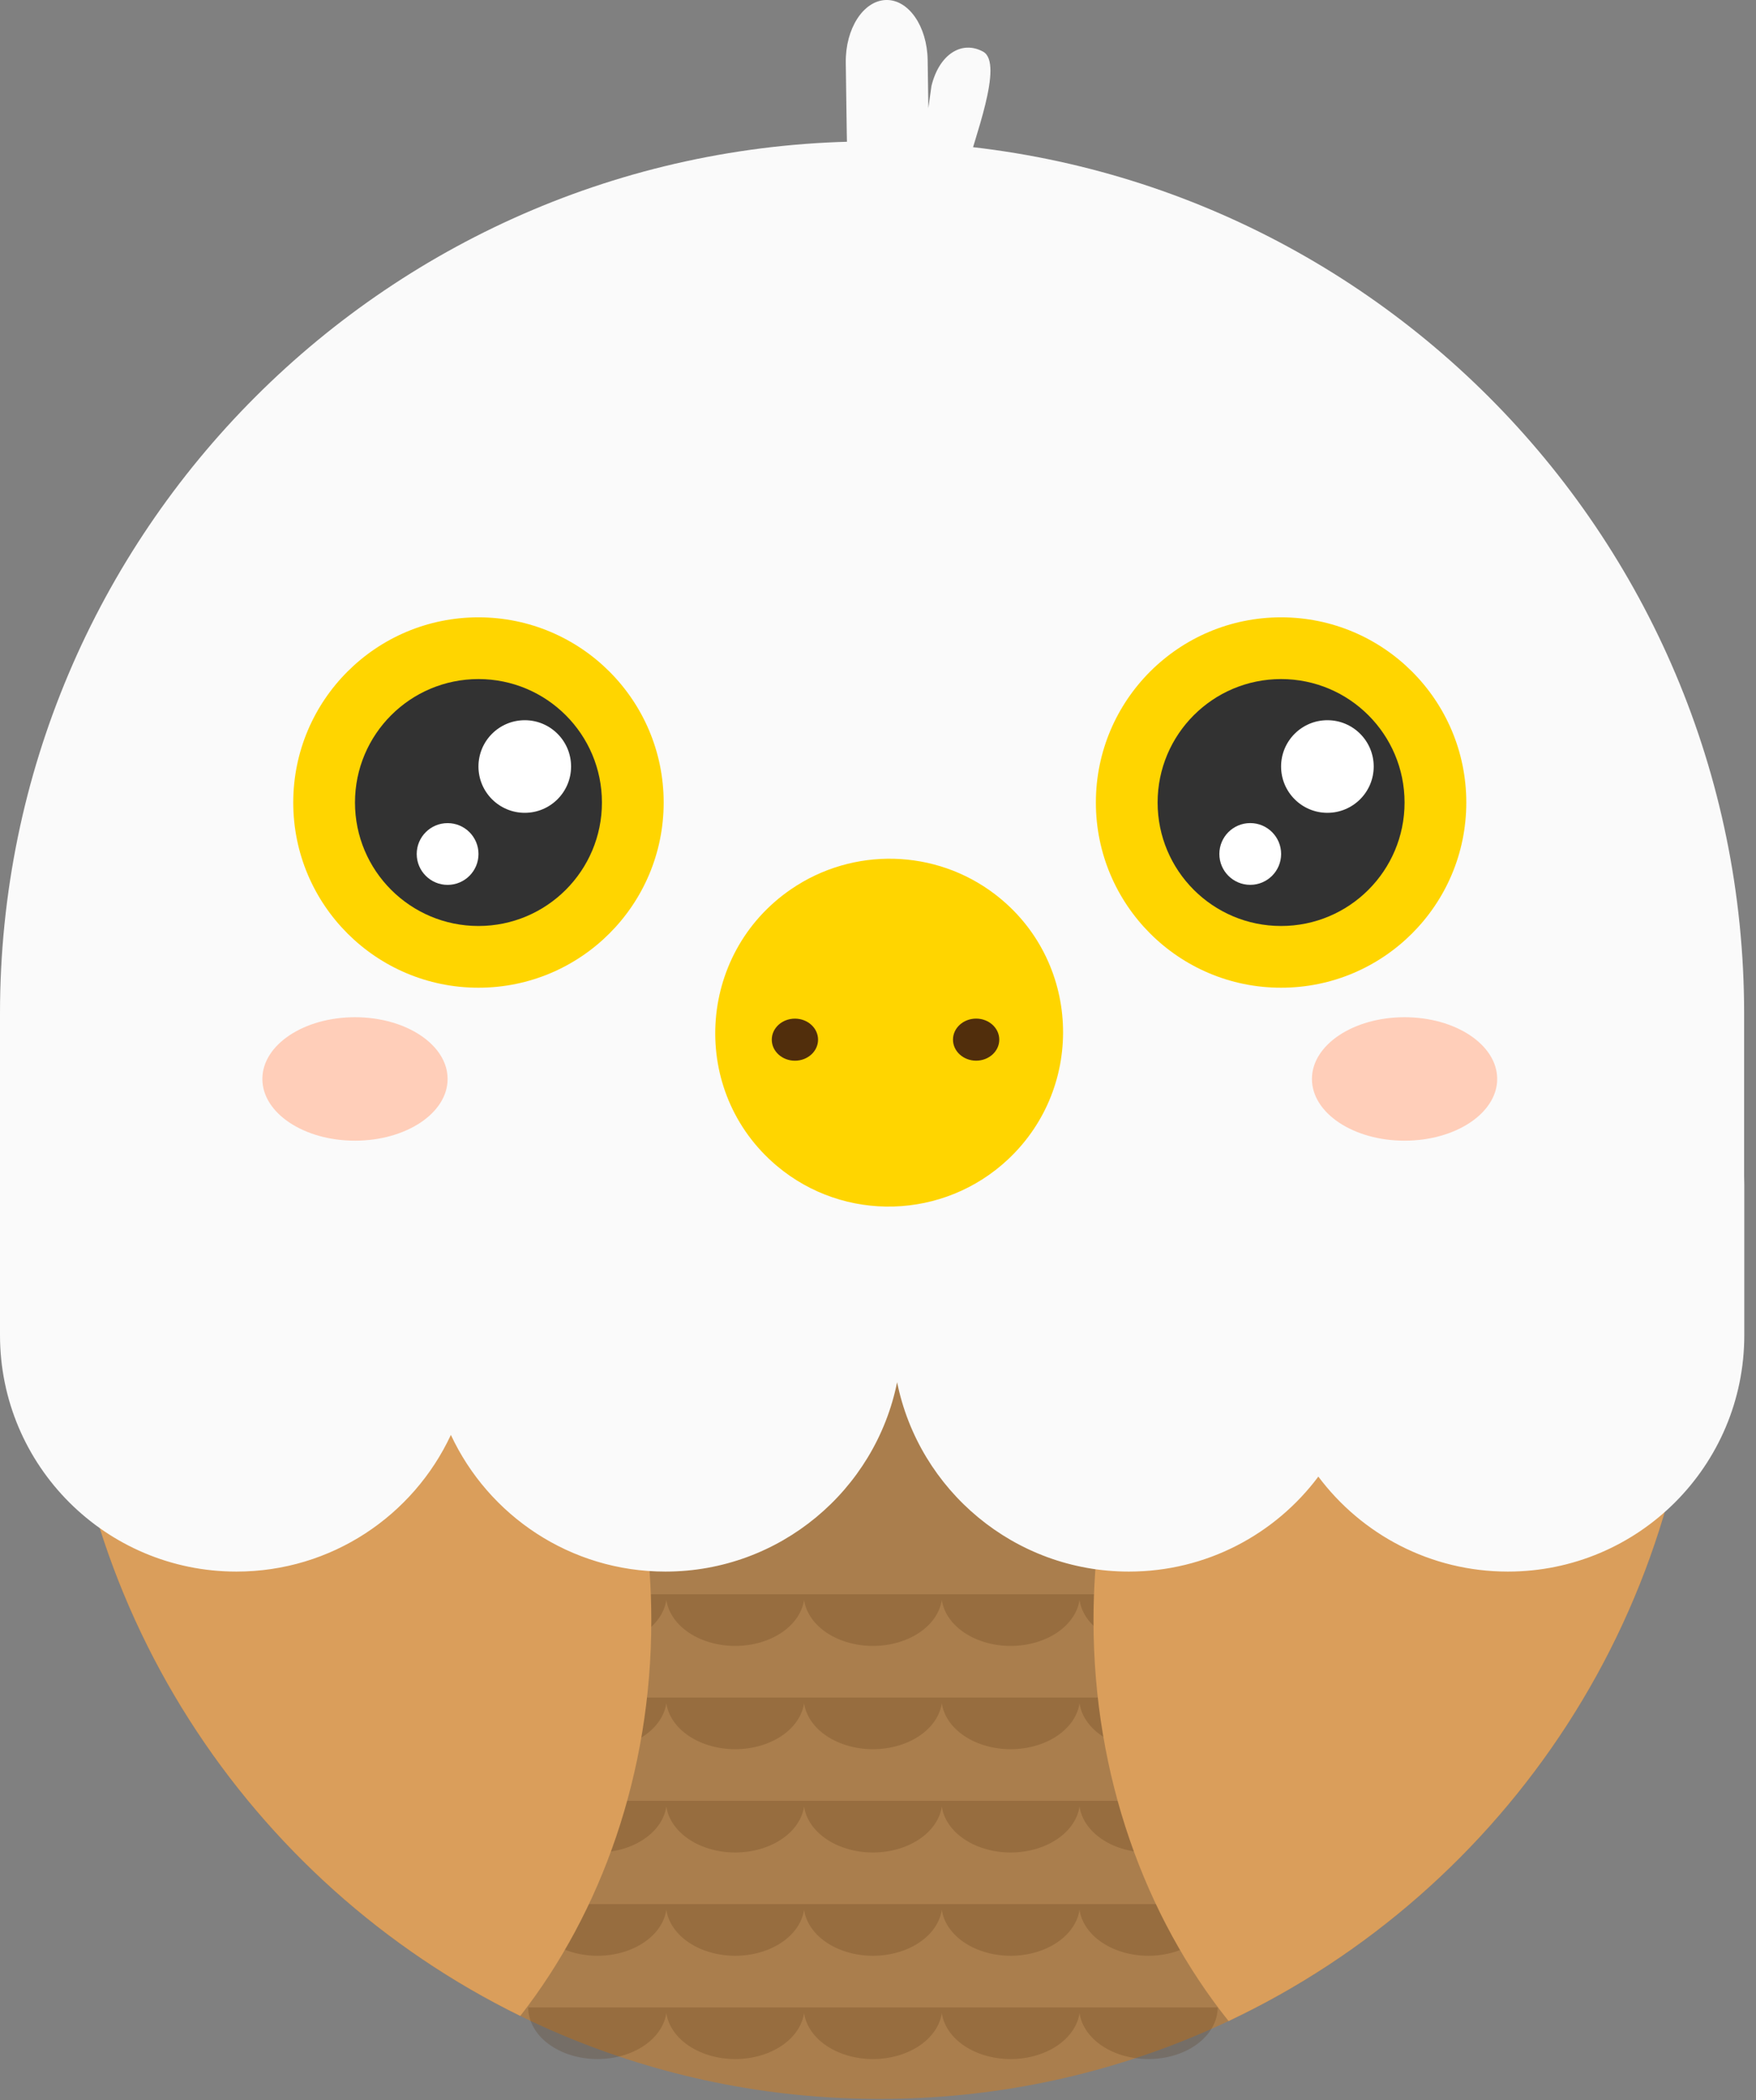 <svg width="51" height="61" viewBox="0 0 51 61" fill="none" xmlns="http://www.w3.org/2000/svg">
<rect x="0" y="0" width="51" height="61" fill="#808080" stroke="none"/>
<path d="M24.564 1.821C24.55 0.836 25.071 0.022 25.728 0C26.384 -0.021 26.928 0.76 26.942 1.744L26.963 3.14L27.052 2.5C27.276 1.575 27.934 1.163 28.552 1.5C29.169 1.837 28.276 4.075 28.052 5L28.429 7.525C28.204 8.45 27.522 8.927 26.904 8.59C26.707 8.482 26.54 8.304 26.412 8.081C26.245 8.224 26.053 8.309 25.847 8.315C25.679 8.321 25.518 8.273 25.371 8.184C25.262 8.686 25.004 9.111 24.647 9.306C24.03 9.642 23.347 9.166 23.122 8.241L22.052 7C21.827 6.075 23.769 8.52 24.386 8.184C25.004 7.847 24.422 5.575 24.647 6.5L24.593 3.875L24.564 1.821Z" fill="#FAFAFA"/>
<path d="M1.793 37.207C1.793 50.328 12.43 60.965 25.552 60.965C38.673 60.965 49.31 50.328 49.31 37.207V30.931H1.793V37.207Z" fill="#AA7E4D"/>
<g style="mix-blend-mode:multiply">
<path fill-rule="evenodd" clip-rule="evenodd" d="M19.353 46.47C19.303 46.808 19.101 47.125 18.775 47.368C18.398 47.649 17.886 47.807 17.353 47.807C16.819 47.807 16.307 47.649 15.93 47.368C15.553 47.087 15.341 46.705 15.341 46.307H17.353H19.341H19.365H21.353H23.341H23.365H25.353H27.341H27.365H29.353H31.341H31.365H33.353H35.365C35.365 46.705 35.153 47.087 34.775 47.368C34.398 47.649 33.886 47.807 33.353 47.807C32.819 47.807 32.307 47.649 31.93 47.368C31.605 47.125 31.402 46.808 31.353 46.47C31.303 46.808 31.101 47.125 30.775 47.368C30.398 47.649 29.886 47.807 29.353 47.807C28.819 47.807 28.307 47.649 27.93 47.368C27.605 47.125 27.402 46.808 27.353 46.47C27.303 46.808 27.101 47.125 26.775 47.368C26.398 47.649 25.886 47.807 25.353 47.807C24.819 47.807 24.307 47.649 23.93 47.368C23.605 47.125 23.402 46.808 23.353 46.47C23.303 46.808 23.101 47.125 22.775 47.368C22.398 47.649 21.886 47.807 21.353 47.807C20.819 47.807 20.307 47.649 19.93 47.368C19.605 47.125 19.402 46.808 19.353 46.47Z" fill="#4B2807" fill-opacity="0.2"/>
</g>
<g style="mix-blend-mode:multiply">
<path fill-rule="evenodd" clip-rule="evenodd" d="M19.353 49.47C19.303 49.808 19.101 50.125 18.775 50.368C18.398 50.649 17.886 50.807 17.353 50.807C16.819 50.807 16.307 50.649 15.93 50.368C15.553 50.087 15.341 49.705 15.341 49.307H17.353H19.341H19.365H21.353H23.341H23.365H25.353H27.341H27.365H29.353H31.341H31.365H33.353H35.365C35.365 49.705 35.153 50.087 34.775 50.368C34.398 50.649 33.886 50.807 33.353 50.807C32.819 50.807 32.307 50.649 31.93 50.368C31.605 50.125 31.402 49.808 31.353 49.47C31.303 49.808 31.101 50.125 30.775 50.368C30.398 50.649 29.886 50.807 29.353 50.807C28.819 50.807 28.307 50.649 27.93 50.368C27.605 50.125 27.402 49.808 27.353 49.47C27.303 49.808 27.101 50.125 26.775 50.368C26.398 50.649 25.886 50.807 25.353 50.807C24.819 50.807 24.307 50.649 23.93 50.368C23.605 50.125 23.402 49.808 23.353 49.47C23.303 49.808 23.101 50.125 22.775 50.368C22.398 50.649 21.886 50.807 21.353 50.807C20.819 50.807 20.307 50.649 19.93 50.368C19.605 50.125 19.402 49.808 19.353 49.47Z" fill="#4B2807" fill-opacity="0.2"/>
</g>
<g style="mix-blend-mode:multiply">
<path fill-rule="evenodd" clip-rule="evenodd" d="M19.353 52.47C19.303 52.808 19.101 53.125 18.775 53.368C18.398 53.649 17.886 53.807 17.353 53.807C16.819 53.807 16.307 53.649 15.93 53.368C15.553 53.087 15.341 52.705 15.341 52.307H17.353H19.341H19.365H21.353H23.341H23.365H25.353H27.341H27.365H29.353H31.341H31.365H33.353H35.365C35.365 52.705 35.153 53.087 34.775 53.368C34.398 53.649 33.886 53.807 33.353 53.807C32.819 53.807 32.307 53.649 31.93 53.368C31.605 53.125 31.402 52.808 31.353 52.47C31.303 52.808 31.101 53.125 30.775 53.368C30.398 53.649 29.886 53.807 29.353 53.807C28.819 53.807 28.307 53.649 27.93 53.368C27.605 53.125 27.402 52.808 27.353 52.47C27.303 52.808 27.101 53.125 26.775 53.368C26.398 53.649 25.886 53.807 25.353 53.807C24.819 53.807 24.307 53.649 23.93 53.368C23.605 53.125 23.402 52.808 23.353 52.47C23.303 52.808 23.101 53.125 22.775 53.368C22.398 53.649 21.886 53.807 21.353 53.807C20.819 53.807 20.307 53.649 19.93 53.368C19.605 53.125 19.402 52.808 19.353 52.47Z" fill="#4B2807" fill-opacity="0.2"/>
</g>
<g style="mix-blend-mode:multiply">
<path fill-rule="evenodd" clip-rule="evenodd" d="M19.353 55.47C19.303 55.808 19.101 56.125 18.775 56.368C18.398 56.649 17.886 56.807 17.353 56.807C16.819 56.807 16.307 56.649 15.93 56.368C15.553 56.087 15.341 55.705 15.341 55.307H17.353H19.341H19.365H21.353H23.341H23.365H25.353H27.341H27.365H29.353H31.341H31.365H33.353H35.365C35.365 55.705 35.153 56.087 34.775 56.368C34.398 56.649 33.886 56.807 33.353 56.807C32.819 56.807 32.307 56.649 31.93 56.368C31.605 56.125 31.402 55.808 31.353 55.47C31.303 55.808 31.101 56.125 30.775 56.368C30.398 56.649 29.886 56.807 29.353 56.807C28.819 56.807 28.307 56.649 27.93 56.368C27.605 56.125 27.402 55.808 27.353 55.47C27.303 55.808 27.101 56.125 26.775 56.368C26.398 56.649 25.886 56.807 25.353 56.807C24.819 56.807 24.307 56.649 23.93 56.368C23.605 56.125 23.402 55.808 23.353 55.47C23.303 55.808 23.101 56.125 22.775 56.368C22.398 56.649 21.886 56.807 21.353 56.807C20.819 56.807 20.307 56.649 19.93 56.368C19.605 56.125 19.402 55.808 19.353 55.47Z" fill="#4B2807" fill-opacity="0.2"/>
</g>
<g style="mix-blend-mode:multiply">
<path fill-rule="evenodd" clip-rule="evenodd" d="M19.353 58.47C19.303 58.808 19.101 59.125 18.775 59.368C18.398 59.649 17.886 59.807 17.353 59.807C16.819 59.807 16.307 59.649 15.93 59.368C15.553 59.087 15.341 58.705 15.341 58.307H17.353H19.341H19.365H21.353H23.341H23.365H25.353H27.341H27.365H29.353H31.341H31.365H33.353H35.365C35.365 58.705 35.153 59.087 34.775 59.368C34.398 59.649 33.886 59.807 33.353 59.807C32.819 59.807 32.307 59.649 31.93 59.368C31.605 59.125 31.402 58.808 31.353 58.47C31.303 58.808 31.101 59.125 30.775 59.368C30.398 59.649 29.886 59.807 29.353 59.807C28.819 59.807 28.307 59.649 27.93 59.368C27.605 59.125 27.402 58.808 27.353 58.47C27.303 58.808 27.101 59.125 26.775 59.368C26.398 59.649 25.886 59.807 25.353 59.807C24.819 59.807 24.307 59.649 23.93 59.368C23.605 59.125 23.402 58.808 23.353 58.47C23.303 58.808 23.101 59.125 22.775 59.368C22.398 59.649 21.886 59.807 21.353 59.807C20.819 59.807 20.307 59.649 19.93 59.368C19.605 59.125 19.402 58.808 19.353 58.47Z" fill="#4B2807" fill-opacity="0.2"/>
</g>
<path fill-rule="evenodd" clip-rule="evenodd" d="M9.033 30.931H1.793V37.207C1.793 46.582 7.223 54.689 15.111 58.554C17.474 55.526 18.916 51.494 18.916 47.069C18.916 39.574 14.78 33.209 9.033 30.931ZM35.682 58.703C43.737 54.901 49.31 46.705 49.31 37.207V30.931H41.642C35.895 33.209 31.759 39.574 31.759 47.069C31.759 51.567 33.249 55.658 35.682 58.703Z" fill="#DA9E5B"/>
<path fill-rule="evenodd" clip-rule="evenodd" d="M25.328 4.107C11.34 4.107 0 15.447 0 29.435L0 34.419L0 34.55L0 38.781C0 42.574 3.075 45.648 6.867 45.648C9.625 45.648 12.003 44.023 13.095 41.678C14.188 44.023 16.566 45.648 19.324 45.648C22.648 45.648 25.421 43.286 26.055 40.148C26.689 43.286 29.462 45.648 32.786 45.648C35.038 45.648 37.037 44.564 38.289 42.889C39.542 44.564 41.541 45.648 43.793 45.648C47.586 45.648 50.66 42.574 50.66 38.781V34.419C50.66 34.331 50.658 34.244 50.655 34.157V29.435C50.655 15.447 39.316 4.107 25.328 4.107Z" fill="#FAFAFA"/>
<path d="M22.562 33.864C20.009 31.713 20.224 27.711 22.978 25.826C24.777 24.596 27.17 24.653 28.901 25.977C31.374 27.868 31.549 31.536 29.282 33.67C27.416 35.426 24.522 35.514 22.562 33.864Z" fill="#FFD500"/>
<ellipse cx="23.087" cy="30.198" rx="0.672" ry="0.611" fill="#512E0C"/>
<ellipse cx="28.35" cy="30.197" rx="0.672" ry="0.611" fill="#512E0C"/>
<circle cx="13.896" cy="23.31" r="5.379" fill="#FFD500"/>
<circle cx="13.896" cy="23.31" r="3.586" fill="#323232"/>
<circle cx="15.241" cy="22.264" r="1.345" fill="white"/>
<circle cx="13" cy="24.805" r="0.897" fill="white"/>
<circle cx="37.207" cy="23.31" r="5.379" fill="#FFD500"/>
<circle cx="37.207" cy="23.31" r="3.586" fill="#323232"/>
<circle cx="38.552" cy="22.264" r="1.345" fill="white"/>
<circle cx="36.311" cy="24.804" r="0.897" fill="white"/>
<ellipse cx="10.31" cy="31.339" rx="2.69" ry="1.793" fill="#FFCEB9"/>
<ellipse cx="40.793" cy="31.339" rx="2.69" ry="1.793" fill="#FFCEB9"/>
</svg>
